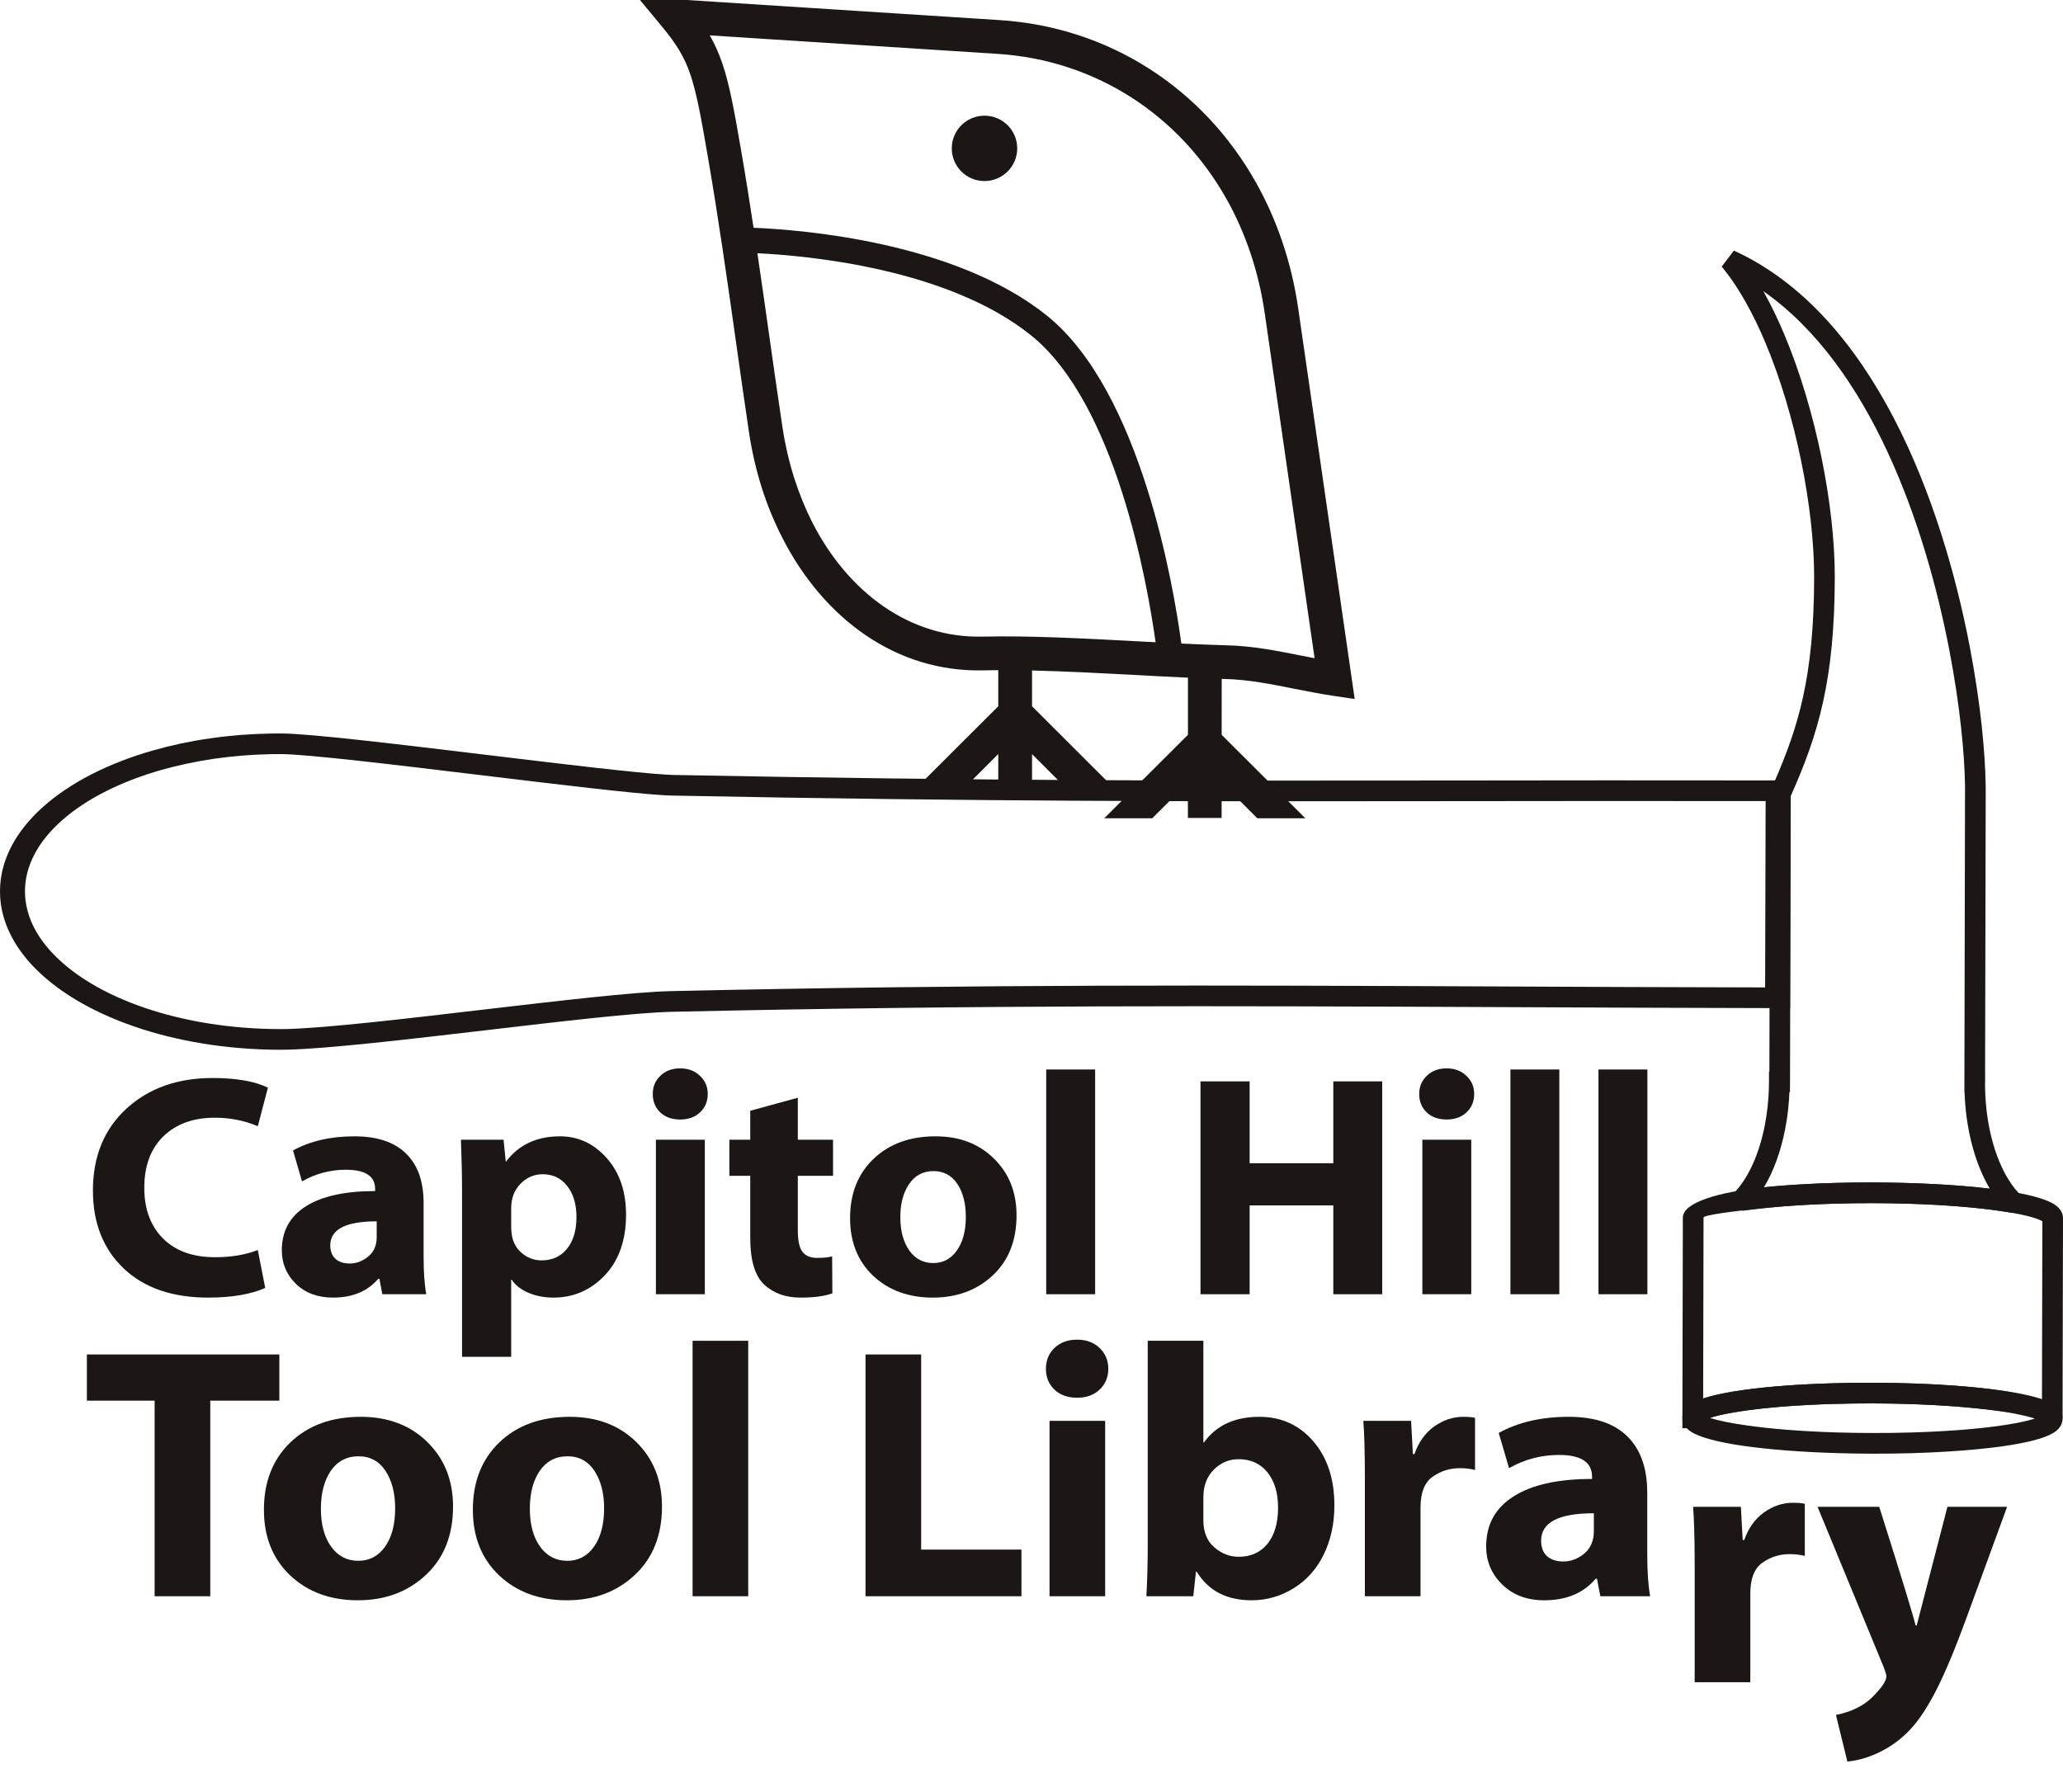 <?xml version="1.0" encoding="UTF-8"?>
<!-- Generated by Pixelmator Pro 3.7 -->
<svg width="480" height="417" viewBox="0 0 480 417" xmlns="http://www.w3.org/2000/svg">
    <g id="surface8670">
        <g id="g4165">
            <g id="use4167">
                <g id="Group">
                    <path id="Path" fill="#1c1714" stroke="none" d="M 59.987 290.904 L 61.709 299.725 C 58.329 301.213 53.906 301.97 48.451 301.97 C 40.099 301.97 33.535 299.712 28.772 295.184 C 23.996 290.63 21.621 284.588 21.621 277.071 C 21.621 269.137 24.205 262.795 29.399 258.019 C 34.579 253.256 41.261 250.868 49.443 250.868 C 54.976 250.868 59.269 251.625 62.335 253.113 L 59.987 262.091 C 56.92 260.773 53.579 260.107 49.965 260.107 C 44.98 260.107 41 261.556 38.011 264.44 C 35.049 267.337 33.574 271.33 33.574 276.445 C 33.574 281.391 35.036 285.319 37.959 288.242 C 40.882 291.139 44.914 292.574 50.069 292.574 C 53.749 292.574 57.063 292.026 59.987 290.904 Z M 59.987 290.904"/>
                </g>
            </g>
        </g>
        <g id="g4169">
            <g id="use4171">
                <g id="g1">
                    <path id="path1" fill="#1c1714" stroke="none" d="M 98.559 279.942 L 98.559 292.418 C 98.559 296.072 98.767 298.995 99.185 301.187 L 88.954 301.187 L 88.276 297.585 L 88.015 297.585 C 85.535 300.508 82.025 301.97 77.471 301.97 C 73.947 301.97 71.076 300.913 68.858 298.786 C 66.666 296.633 65.57 294.023 65.57 290.956 C 65.57 286.506 67.423 283.1 71.155 280.725 C 74.913 278.363 80.289 277.176 87.284 277.176 L 87.284 276.706 C 87.284 273.718 85.013 272.217 80.498 272.217 C 76.805 272.217 73.399 273.131 70.267 274.931 L 68.179 267.728 C 72.146 265.536 76.91 264.44 82.482 264.44 C 87.767 264.44 91.773 265.784 94.487 268.459 C 97.202 271.108 98.559 274.931 98.559 279.942 Z M 87.649 287.876 L 87.649 284.223 C 80.446 284.223 76.844 286.089 76.844 289.808 C 76.844 291.139 77.236 292.183 78.045 292.94 C 78.841 293.67 79.95 294.036 81.386 294.036 C 82.912 294.036 84.335 293.501 85.666 292.418 C 86.984 291.348 87.649 289.834 87.649 287.876 Z M 87.649 287.876"/>
                </g>
            </g>
            <g id="use4173">
                <g id="g2">
                    <path id="path2" fill="#1c1714" stroke="none" d="M 107.506 315.75 L 107.506 277.385 C 107.506 273.705 107.414 269.646 107.245 265.223 L 117.162 265.223 L 117.684 270.39 C 120.633 266.423 124.848 264.44 130.316 264.44 C 134.557 264.44 138.172 266.136 141.173 269.503 C 144.162 272.883 145.662 277.267 145.662 282.657 C 145.662 288.607 144.005 293.331 140.704 296.802 C 137.428 300.247 133.448 301.97 128.75 301.97 C 126.662 301.97 124.744 301.605 123.008 300.874 C 121.26 300.143 119.942 299.125 119.041 297.794 L 118.937 297.794 L 118.937 315.75 Z M 118.937 281.143 L 118.937 285.528 C 118.937 287.067 119.198 288.372 119.72 289.442 C 120.242 290.526 121.077 291.452 122.226 292.209 C 123.374 292.94 124.64 293.305 126.036 293.305 C 128.502 293.305 130.473 292.405 131.934 290.591 C 133.396 288.79 134.127 286.337 134.127 283.231 C 134.127 280.242 133.409 277.841 131.987 276.028 C 130.59 274.188 128.672 273.261 126.245 273.261 C 124.261 273.261 122.539 274.018 121.077 275.506 C 119.642 277.006 118.937 278.885 118.937 281.143 Z M 118.937 281.143"/>
                </g>
            </g>
            <g id="use4175">
                <g id="g3">
                    <path id="path3" fill="#1c1714" stroke="none" d="M 163.991 301.187 L 152.612 301.187 L 152.612 265.223 L 163.991 265.223 Z M 164.67 254.574 C 164.67 256.323 164.07 257.745 162.895 258.854 C 161.708 259.977 160.155 260.525 158.25 260.525 C 156.331 260.525 154.778 259.977 153.604 258.854 C 152.456 257.745 151.881 256.323 151.881 254.574 C 151.881 252.878 152.469 251.468 153.656 250.346 C 154.831 249.198 156.37 248.624 158.25 248.624 C 160.129 248.624 161.656 249.198 162.843 250.346 C 164.057 251.468 164.67 252.878 164.67 254.574 Z M 164.67 254.574"/>
                </g>
            </g>
            <g id="use4177">
                <g id="g4">
                    <path id="path4" fill="#1c1714" stroke="none" d="M 174.562 258.489 L 185.628 255.461 L 185.628 265.223 L 193.824 265.223 L 193.824 273.626 L 185.628 273.626 L 185.628 286.258 C 185.628 288.633 185.968 290.304 186.672 291.269 C 187.403 292.248 188.552 292.731 190.118 292.731 C 191.605 292.731 192.78 292.613 193.615 292.366 L 193.667 300.978 C 191.892 301.631 189.413 301.97 186.255 301.97 C 182.81 301.97 179.991 300.965 177.799 298.942 C 175.633 296.894 174.562 293.279 174.562 288.085 L 174.562 273.626 L 169.708 273.626 L 169.708 265.223 L 174.562 265.223 Z M 174.562 258.489"/>
                </g>
            </g>
        </g>
        <g id="g4179">
            <g id="use4181">
                <g id="g5">
                    <path id="path5" fill="#1c1714" stroke="none" d="M 236.519 282.813 C 236.519 288.699 234.666 293.357 230.986 296.802 C 227.293 300.247 222.647 301.97 217.049 301.97 C 211.411 301.97 206.779 300.287 203.164 296.907 C 199.576 293.501 197.788 289.025 197.788 283.492 C 197.788 277.789 199.589 273.196 203.216 269.712 C 206.87 266.201 211.686 264.44 217.675 264.44 C 223.234 264.44 227.763 266.162 231.247 269.607 C 234.757 273.026 236.519 277.424 236.519 282.813 Z M 209.48 283.231 C 209.48 286.441 210.172 289.025 211.568 291.008 C 212.951 292.966 214.817 293.931 217.153 293.931 C 219.411 293.931 221.238 292.966 222.634 291.008 C 224.017 289.064 224.722 286.454 224.722 283.179 C 224.722 280.047 224.056 277.489 222.738 275.506 C 221.407 273.522 219.567 272.53 217.205 272.53 C 214.765 272.53 212.873 273.548 211.516 275.558 C 210.159 277.541 209.48 280.099 209.48 283.231 Z M 209.48 283.231"/>
                </g>
            </g>
            <g id="use4183">
                <g id="g6">
                    <path id="path6" fill="#1c1714" stroke="none" d="M 243.425 301.187 L 243.425 248.885 L 254.804 248.885 L 254.804 301.187 Z M 243.425 301.187"/>
                </g>
            </g>
            <g id="use4187">
                <g id="g7">
                    <path id="path7" fill="#1c1714" stroke="none" d="M 279.321 251.651 L 290.753 251.651 L 290.753 270.703 L 310.223 270.703 L 310.223 251.651 L 321.602 251.651 L 321.602 301.187 L 310.223 301.187 L 310.223 280.517 L 290.753 280.517 L 290.753 301.187 L 279.321 301.187 Z M 279.321 251.651"/>
                </g>
            </g>
            <g id="use4189">
                <g id="g8">
                    <path id="path8" fill="#1c1714" stroke="none" d="M 342.32 301.187 L 330.941 301.187 L 330.941 265.223 L 342.32 265.223 Z M 342.999 254.574 C 342.999 256.323 342.398 257.745 341.224 258.854 C 340.036 259.977 338.484 260.525 336.578 260.525 C 334.66 260.525 333.107 259.977 331.933 258.854 C 330.784 257.745 330.21 256.323 330.21 254.574 C 330.21 252.878 330.797 251.468 331.985 250.346 C 333.159 249.198 334.699 248.624 336.578 248.624 C 338.457 248.624 339.984 249.198 341.172 250.346 C 342.385 251.468 342.999 252.878 342.999 254.574 Z M 342.999 254.574"/>
                </g>
            </g>
            <g id="use4191">
                <g id="g9">
                    <path id="path9" fill="#1c1714" stroke="none" d="M 351.43 301.187 L 351.43 248.885 L 362.809 248.885 L 362.809 301.187 Z M 351.43 301.187"/>
                </g>
            </g>
            <g id="use4193">
                <g id="g10">
                    <path id="path10" fill="#1c1714" stroke="none" d="M 371.918 301.187 L 371.918 248.885 L 383.298 248.885 L 383.298 301.187 Z M 371.918 301.187"/>
                </g>
            </g>
        </g>
        <g id="g4195">
            <g id="use4197">
                <g id="g11">
                    <path id="path11" fill="#1c1714" stroke="none" d="M 35.976 371.47 L 35.976 325.954 L 20.213 325.954 L 20.213 315.201 L 64.999 315.201 L 64.999 325.954 L 48.922 325.954 L 48.922 371.47 Z M 35.976 371.47"/>
                </g>
            </g>
        </g>
        <g id="g4199">
            <g id="use4201">
                <g id="g12">
                    <path id="path12" fill="#1c1714" stroke="none" d="M 105.409 350.591 C 105.409 357.273 103.295 362.584 99.093 366.512 C 94.878 370.453 89.606 372.41 83.277 372.41 C 76.87 372.41 71.611 370.479 67.513 366.616 C 63.442 362.753 61.406 357.664 61.406 351.322 C 61.406 344.849 63.455 339.63 67.565 335.663 C 71.702 331.696 77.17 329.712 83.956 329.712 C 90.285 329.712 95.439 331.669 99.406 335.558 C 103.399 339.46 105.409 344.471 105.409 350.591 Z M 74.664 351.113 C 74.664 354.741 75.447 357.664 77.013 359.882 C 78.605 362.114 80.732 363.223 83.381 363.223 C 85.952 363.223 88.027 362.127 89.593 359.935 C 91.159 357.716 91.942 354.741 91.942 351.009 C 91.942 347.459 91.185 344.562 89.697 342.292 C 88.197 340.034 86.109 338.899 83.434 338.899 C 80.68 338.899 78.527 340.034 76.961 342.292 C 75.421 344.562 74.664 347.498 74.664 351.113 Z M 74.664 351.113"/>
                </g>
            </g>
            <g id="use4203">
                <g id="g13">
                    <path id="path13" fill="#1c1714" stroke="none" d="M 154.025 350.591 C 154.025 357.273 151.911 362.584 147.709 366.512 C 143.494 370.453 138.222 372.41 131.893 372.41 C 125.486 372.41 120.227 370.479 116.129 366.616 C 112.058 362.753 110.022 357.664 110.022 351.322 C 110.022 344.849 112.071 339.63 116.182 335.663 C 120.318 331.696 125.786 329.712 132.572 329.712 C 138.901 329.712 144.055 331.669 148.022 335.558 C 152.015 339.46 154.025 344.471 154.025 350.591 Z M 123.28 351.113 C 123.28 354.741 124.063 357.664 125.629 359.882 C 127.221 362.114 129.348 363.223 131.998 363.223 C 134.568 363.223 136.643 362.127 138.209 359.935 C 139.775 357.716 140.558 354.741 140.558 351.009 C 140.558 347.459 139.801 344.562 138.313 342.292 C 136.813 340.034 134.725 338.899 132.05 338.899 C 129.296 338.899 127.143 340.034 125.577 342.292 C 124.037 344.562 123.28 347.498 123.28 351.113 Z M 123.28 351.113"/>
                </g>
            </g>
            <g id="use4205">
                <g id="g14">
                    <path id="path14" fill="#1c1714" stroke="none" d="M 161.144 371.47 L 161.144 312.017 L 174.089 312.017 L 174.089 371.47 Z M 161.144 371.47"/>
                </g>
            </g>
            <g id="use4209">
                <g id="g15">
                    <path id="path15" fill="#1c1714" stroke="none" d="M 201.383 371.47 L 201.383 315.201 L 214.328 315.201 L 214.328 360.613 L 237.661 360.613 L 237.661 371.47 Z M 201.383 371.47"/>
                </g>
            </g>
            <g id="use4211">
                <g id="g16">
                    <path id="path16" fill="#1c1714" stroke="none" d="M 257.138 371.47 L 244.193 371.47 L 244.193 330.652 L 257.138 330.652 Z M 257.869 318.542 C 257.869 320.499 257.191 322.117 255.833 323.396 C 254.502 324.649 252.767 325.275 250.614 325.275 C 248.447 325.275 246.699 324.649 245.342 323.396 C 244.011 322.117 243.358 320.499 243.358 318.542 C 243.358 316.597 244.011 314.979 245.342 313.687 C 246.699 312.408 248.447 311.756 250.614 311.756 C 252.767 311.756 254.502 312.408 255.833 313.687 C 257.191 314.979 257.869 316.597 257.869 318.542 Z M 257.869 318.542"/>
                </g>
            </g>
            <g id="use4213">
                <g id="g17">
                    <path id="path17" fill="#1c1714" stroke="none" d="M 267.044 359.204 L 267.044 312.017 L 279.989 312.017 L 279.989 335.663 L 280.146 335.663 C 282.991 331.696 287.297 329.712 293.039 329.712 C 298.115 329.712 302.291 331.617 305.566 335.402 C 308.829 339.199 310.473 344.171 310.473 350.33 C 310.473 354.545 309.651 358.343 308.02 361.709 C 306.375 365.089 304.053 367.712 301.025 369.591 C 297.998 371.47 294.722 372.41 291.212 372.41 C 285.392 372.41 281.138 370.192 278.423 365.729 L 278.267 365.729 L 277.64 371.47 L 266.731 371.47 C 266.94 367.79 267.044 363.693 267.044 359.204 Z M 279.989 348.399 L 279.989 353.775 C 279.989 356.529 280.838 358.63 282.547 360.091 C 284.243 361.553 286.123 362.284 288.184 362.284 C 291.029 362.284 293.274 361.279 294.918 359.256 C 296.549 357.207 297.371 354.402 297.371 350.852 C 297.371 347.446 296.549 344.719 294.918 342.657 C 293.274 340.608 291.029 339.577 288.184 339.577 C 285.953 339.577 284.022 340.4 282.39 342.031 C 280.785 343.675 279.989 345.789 279.989 348.399 Z M 279.989 348.399"/>
                </g>
            </g>
            <g id="use4215">
                <g id="g18">
                    <path id="path18" fill="#1c1714" stroke="none" d="M 317.568 371.47 L 317.568 344.223 C 317.568 338.103 317.438 333.575 317.203 330.652 L 328.321 330.652 L 328.739 338.377 L 329.104 338.377 C 330.07 335.597 331.61 333.457 333.698 331.957 C 335.812 330.469 338.056 329.712 340.431 329.712 C 341.749 329.712 342.676 329.803 343.198 329.973 L 343.198 342.083 C 342.115 341.809 340.953 341.665 339.7 341.665 C 337.299 341.665 335.159 342.344 333.28 343.701 C 331.427 345.032 330.514 347.407 330.514 350.852 L 330.514 371.47 Z M 317.568 371.47"/>
                </g>
            </g>
        </g>
        <g id="g4217">
            <g id="use4219">
                <g id="g19">
                    <path id="path19" fill="#1c1714" stroke="none" d="M 383.265 347.355 L 383.265 361.553 C 383.265 365.663 383.487 368.965 383.944 371.47 L 372.356 371.47 L 371.573 367.399 L 371.259 367.399 C 368.441 370.74 364.448 372.41 359.306 372.41 C 355.3 372.41 352.051 371.196 349.545 368.756 C 347.04 366.329 345.787 363.367 345.787 359.882 C 345.787 354.806 347.901 350.931 352.155 348.242 C 356.396 345.528 362.49 344.171 370.424 344.171 L 370.424 343.649 C 370.424 340.282 367.867 338.586 362.751 338.586 C 358.575 338.586 354.687 339.617 351.111 341.665 L 348.71 333.47 C 353.225 330.965 358.654 329.712 364.996 329.712 C 371.011 329.712 375.553 331.226 378.619 334.253 C 381.712 337.281 383.265 341.652 383.265 347.355 Z M 370.842 356.333 L 370.842 352.157 C 362.66 352.157 358.575 354.284 358.575 358.525 C 358.575 360.065 359.019 361.266 359.932 362.127 C 360.872 362.962 362.138 363.38 363.743 363.38 C 365.478 363.38 367.097 362.779 368.597 361.553 C 370.085 360.3 370.842 358.564 370.842 356.333 Z M 370.842 356.333"/>
                </g>
            </g>
        </g>
        <path id="path4269" fill="#1c1714" stroke="none" d="M 165.141 8.232 C 166.316 10.281 167.268 12.408 168.091 14.835 C 169.748 19.729 170.831 25.693 172.462 35.154 C 173.493 41.117 174.433 47.068 175.333 53.005 C 186.516 53.462 222.233 56.268 243.595 73.454 C 265.492 91.071 273.087 136.6 274.862 149.767 C 278.568 149.937 282.117 150.08 285.406 150.172 C 291.448 150.316 296.981 151.425 302.592 152.534 C 303.688 152.756 304.771 152.965 305.867 153.173 L 294.279 72.984 L 294.266 72.919 L 294.266 72.906 C 293.561 68.012 292.439 63.353 290.964 58.956 C 289.49 54.545 287.65 50.382 285.484 46.507 C 274.405 26.645 254.791 13.987 232.137 12.539 Z M 292.544 190.43 L 284.244 182.117 L 284.231 190.351 L 276.388 190.351 L 276.388 182.13 L 268.089 190.43 L 256.918 190.43 L 276.401 170.999 L 276.401 157.701 C 272.382 157.519 268.258 157.31 264.082 157.075 C 256.057 156.658 247.836 156.214 240.124 156.031 L 240.124 164.357 L 259.58 183.787 L 248.41 183.787 L 240.124 175.488 L 240.124 183.787 L 232.268 183.787 L 232.268 175.475 L 223.968 183.787 L 212.798 183.787 L 232.268 164.357 L 232.268 155.953 C 231.119 155.966 229.997 155.98 228.888 156.005 L 228.731 156.005 C 208.752 156.462 191.775 144.234 182.027 125.156 C 180.135 121.463 178.53 117.561 177.238 113.503 C 175.946 109.418 174.954 105.112 174.276 100.649 L 174.276 100.636 L 174.249 100.466 C 173.27 93.902 172.226 86.529 171.182 79.143 C 169.186 65.037 167.189 50.93 164.697 36.484 C 163.131 27.389 162.1 21.686 160.638 17.367 C 159.255 13.282 157.389 10.255 154.1 6.275 L 148.28 -0.746 L 157.376 -0.159 L 232.632 4.682 C 258.001 6.314 279.95 20.472 292.347 42.683 C 294.748 46.976 296.784 51.582 298.415 56.45 C 300.059 61.317 301.286 66.446 302.056 71.783 L 302.069 71.835 L 302.069 71.862 L 314.44 157.428 L 315.197 162.673 L 309.964 161.89 C 306.95 161.434 304 160.847 301.077 160.272 C 295.727 159.202 290.455 158.158 285.209 158.015 L 284.257 157.988 L 284.243 170.999 L 303.713 190.429 Z M 176.22 58.93 C 177.173 65.324 178.073 71.692 178.974 78.073 C 179.939 84.859 180.892 91.658 182.04 99.318 L 182.067 99.475 C 182.681 103.533 183.581 107.422 184.755 111.141 C 185.943 114.873 187.378 118.37 189.009 121.594 C 197.4 137.997 211.807 148.541 228.589 148.149 L 228.732 148.149 C 239.668 147.901 252.313 148.58 264.488 149.232 L 268.873 149.454 C 266.941 135.609 259.608 93.902 239.903 78.047 C 220.511 62.453 187.953 59.504 176.221 58.93"/>
        <path id="path4271" fill="#1c1714" fill-rule="evenodd" stroke="none" d="M 229.058 26.919 C 233.26 26.919 236.679 30.325 236.679 34.527 C 236.679 38.729 233.26 42.135 229.058 42.135 C 224.856 42.135 221.45 38.729 221.45 34.527 C 221.45 30.325 224.856 26.919 229.058 26.919"/>
        <g id="g4273">
            <g id="use4275">
                <g id="g20">
                    <path id="path20" fill="#1c1714" stroke="none" d="M 394.301 391.472 L 394.301 364.225 C 394.301 358.105 394.171 353.577 393.936 350.654 L 405.054 350.654 L 405.472 358.379 L 405.837 358.379 C 406.803 355.599 408.342 353.459 410.43 351.958 C 412.544 350.471 414.789 349.714 417.164 349.714 C 418.482 349.714 419.408 349.805 419.93 349.975 L 419.93 362.085 C 418.847 361.811 417.686 361.667 416.433 361.667 C 414.032 361.667 411.892 362.346 410.013 363.703 C 408.16 365.034 407.246 367.409 407.246 370.854 L 407.246 391.472 Z M 394.301 391.472"/>
                </g>
            </g>
        </g>
        <g id="g4277">
            <g id="use4279">
                <g id="g21">
                    <path id="path21" fill="#1c1714" stroke="none" d="M 422.888 350.654 L 437.243 350.654 C 442.528 367.357 445.346 376.57 445.699 378.266 L 445.96 378.266 L 453.111 350.654 L 466.996 350.654 L 457.548 376.492 C 455.003 383.46 452.706 388.967 450.658 393.038 C 448.596 397.11 446.547 400.242 444.498 402.434 C 442.436 404.626 440.14 406.349 437.608 407.602 C 435.103 408.88 432.506 409.663 429.831 409.95 L 427.168 399.093 C 430.822 398.363 433.693 396.927 435.781 394.813 C 437.869 392.686 438.913 391.133 438.913 390.115 C 438.913 389.776 438.704 389.058 438.287 387.975 Z M 422.888 350.654"/>
                </g>
            </g>
        </g>
        <path id="path4281" fill="#1c1714" stroke="none" d="M 65.378 175.488 C 64.647 175.488 63.916 175.488 63.172 175.501 C 58.605 175.579 54.142 175.958 49.823 176.571 C 45.556 177.198 41.471 178.072 37.622 179.155 C 18.752 184.519 5.846 195.18 5.807 207.381 C 5.807 207.721 5.82 208.099 5.846 208.517 C 6.003 210.865 6.629 213.162 7.673 215.355 C 8.743 217.573 10.244 219.713 12.149 221.749 C 21.988 232.241 42.006 239.444 65.195 239.483 C 65.652 239.483 66.174 239.483 66.748 239.47 C 75.961 239.235 94.361 237.082 112.421 234.955 C 130.09 232.893 147.459 230.844 156.098 230.648 C 228.614 229.03 284.349 229.278 349.179 229.565 C 368.635 229.656 388.914 229.748 410.694 229.787 L 410.812 186.423 C 383.629 186.384 359.879 186.41 337.721 186.437 C 277.85 186.515 229.593 186.567 156.503 185.145 C 155.85 185.132 155.198 185.106 154.558 185.067 C 147.068 184.636 129.999 182.574 112.591 180.473 C 92.26 178.02 71.433 175.501 65.378 175.488 Z M 63.055 170.699 C 63.812 170.685 64.582 170.685 65.378 170.685 C 71.942 170.685 92.925 173.23 113.413 175.696 C 130.717 177.784 147.681 179.833 154.937 180.264 C 155.68 180.303 156.255 180.329 156.633 180.342 L 156.646 180.342 C 229.724 181.764 277.929 181.699 337.721 181.634 C 360.662 181.607 385.313 181.569 413.722 181.62 L 416.632 181.634 L 416.632 184.035 L 416.501 232.188 L 416.501 234.602 L 413.604 234.602 C 390.676 234.563 369.471 234.458 349.153 234.367 C 284.401 234.093 228.719 233.845 156.229 235.463 C 148.007 235.646 130.769 237.668 113.217 239.73 C 95.026 241.857 76.522 244.037 66.905 244.272 C 66.318 244.285 65.756 244.298 65.195 244.298 C 40.192 244.246 18.426 236.299 7.542 224.685 C 5.324 222.323 3.549 219.791 2.27 217.129 C 0.979 214.441 0.222 211.635 0.039 208.764 C 0.012 208.334 -5.3e-05 207.877 -5.3e-05 207.381 C 0.039 192.987 14.537 180.617 35.73 174.601 C 39.853 173.426 44.238 172.487 48.818 171.834 C 53.346 171.169 58.109 170.79 63.055 170.699"/>
        <path id="path4283" fill="#1c1714" stroke="none" d="M 457.059 251.854 L 457.203 184.127 C 457.203 183.722 457.203 183.305 457.203 182.861 C 457.15 179.22 456.863 174.561 456.276 169.185 C 455.689 163.848 454.801 157.793 453.562 151.346 C 447.977 122.246 435.214 85.185 410.277 67.764 L 410.433 68.051 C 412.104 71.026 413.683 74.315 415.157 77.825 C 422.491 95.246 426.941 117.691 426.902 134.46 C 426.875 146.361 425.923 155.405 424.187 163.287 C 422.439 171.208 419.933 177.876 416.762 185.001 L 416.632 185.314 L 416.488 251.749 L 416.475 254.163 L 416.344 254.163 C 416.292 255.507 416.2 256.799 416.057 258.065 C 415.887 259.722 415.639 261.314 415.339 262.828 C 414.334 268.009 412.625 272.615 410.42 276.308 C 411.281 276.217 412.103 276.138 412.899 276.06 C 419.45 275.486 427.293 275.16 435.788 275.173 L 435.801 275.173 L 437.054 275.186 C 438.92 275.2 440.734 275.225 442.469 275.264 C 444.296 275.317 446.032 275.369 447.676 275.447 C 453.366 275.682 458.546 276.087 462.97 276.622 C 462.592 275.969 462.213 275.291 461.848 274.56 C 459.121 269.131 457.372 262.058 457.098 254.255 L 457.059 254.255 Z M 462.018 184.127 L 461.874 249.44 L 461.888 249.44 L 461.874 251.854 L 461.861 251.971 C 461.847 259.905 463.479 267.096 466.154 272.42 C 466.65 273.425 467.224 274.39 467.837 275.304 C 468.425 276.178 469.051 276.961 469.677 277.653 C 469.847 277.835 470.017 277.992 470.16 278.136 L 468.059 282.233 C 462.839 281.307 455.675 280.602 447.467 280.25 C 445.745 280.171 444.048 280.119 442.365 280.08 C 440.59 280.028 438.815 280.002 437.041 279.989 L 435.775 279.989 C 427.567 279.975 419.841 280.302 413.317 280.876 C 411.92 280.994 410.668 281.124 409.584 281.241 C 408.371 281.372 407.249 281.515 406.205 281.659 L 405.409 281.776 L 403.36 277.705 C 406.674 274.364 409.271 268.753 410.615 261.902 C 410.889 260.479 411.111 259.018 411.268 257.556 C 411.438 256.03 411.542 254.49 411.568 252.95 C 411.581 252.532 411.595 252.128 411.595 251.749 L 411.595 249.335 L 411.686 249.335 L 411.829 184.035 L 411.829 181.621 L 412.991 181.621 C 415.757 175.253 417.963 169.224 419.503 162.243 C 421.16 154.7 422.073 145.983 422.099 134.46 C 422.126 118.266 417.832 96.551 410.733 79.691 C 409.35 76.403 407.849 73.297 406.231 70.413 C 404.652 67.595 402.995 65.05 401.246 62.858 C 401.037 62.597 400.816 62.323 400.581 62.049 L 403.425 58.316 C 436.088 73.232 451.865 116.974 458.299 150.446 C 459.551 157.01 460.465 163.195 461.065 168.676 C 461.652 174.157 461.953 178.959 462.005 182.796 C 462.018 183.252 462.018 183.696 462.018 184.127"/>
        <path id="path4285" fill="#1c1714" stroke="none" d="M 475.106 325.923 L 475.198 284.203 C 473.697 283.316 470.095 282.468 465.019 281.75 C 459.408 280.954 452.191 280.367 444.153 280.119 C 441.426 280.041 438.633 279.988 435.788 279.988 C 432.943 279.975 430.138 280.015 427.423 280.093 C 424.592 280.158 421.799 280.288 419.085 280.445 C 416.397 280.602 413.904 280.797 411.633 281.019 C 402.381 281.933 396.365 282.807 396.365 283.342 L 396.274 325.453 C 398.597 324.67 401.846 323.991 405.8 323.456 C 411.412 322.673 418.615 322.125 426.654 321.903 C 429.551 321.812 432.565 321.773 435.684 321.786 C 438.829 321.786 441.843 321.838 444.727 321.942 C 447.742 322.033 450.56 322.177 453.157 322.347 C 455.819 322.516 458.351 322.738 460.726 322.986 C 466.794 323.626 471.753 324.63 475.106 325.922 Z M 480 283.525 L 479.896 330.125 L 475.094 330.125 C 475.094 329.616 469.247 328.715 460.23 327.776 C 457.973 327.541 455.506 327.332 452.857 327.149 C 450.169 326.98 447.389 326.836 444.584 326.745 C 441.687 326.654 438.711 326.601 435.684 326.588 C 432.656 326.588 429.668 326.627 426.784 326.706 C 418.941 326.928 411.921 327.463 406.44 328.22 C 401.377 328.911 397.788 329.746 396.261 330.634 L 396.248 332.356 L 391.446 332.356 L 391.446 329.942 L 391.55 283.342 C 391.563 279.962 399.288 277.405 411.15 276.23 C 413.565 275.995 416.122 275.8 418.797 275.643 C 421.42 275.486 424.278 275.356 427.306 275.278 C 430.033 275.212 432.865 275.173 435.788 275.173 C 438.724 275.187 441.569 275.239 444.283 275.317 C 452.57 275.578 459.956 276.165 465.697 276.974 C 471.726 277.836 476.124 278.997 478.108 280.354 C 479.347 281.202 480 282.259 480 283.525"/>
        <path id="path4287" fill="#1c1714" stroke="none" d="M 477.834 326.849 C 479.191 327.711 479.909 328.807 479.896 330.125 C 479.896 331.521 479.113 332.656 477.612 333.544 C 475.537 334.77 471.283 335.84 465.554 336.623 C 459.943 337.393 452.74 337.941 444.701 338.176 C 441.804 338.254 438.79 338.294 435.658 338.294 C 432.735 338.28 429.89 338.242 427.176 338.15 C 418.889 337.902 411.49 337.302 405.761 336.493 C 399.732 335.632 395.322 334.47 393.351 333.113 C 392.098 332.265 391.446 331.208 391.446 329.942 C 391.459 328.624 392.177 327.528 393.534 326.667 C 395.57 325.375 399.915 324.265 405.8 323.456 C 411.412 322.673 418.615 322.125 426.654 321.904 C 429.551 321.812 432.565 321.773 435.684 321.786 C 449.673 321.813 462.083 322.791 469.821 324.278 C 471.596 324.618 473.162 324.996 474.467 325.401 C 475.876 325.831 477.025 326.327 477.834 326.849 Z M 473.449 330.125 C 473.318 330.073 473.188 330.033 473.045 329.994 C 471.935 329.655 470.552 329.328 468.908 329.002 C 461.418 327.567 449.334 326.614 435.684 326.588 C 432.656 326.588 429.668 326.627 426.784 326.706 C 418.941 326.927 411.921 327.463 406.44 328.219 C 402.695 328.741 399.759 329.329 397.866 329.955 C 399.745 330.594 402.695 331.195 406.44 331.717 C 412.051 332.526 419.255 333.1 427.306 333.348 C 430.033 333.426 432.826 333.479 435.658 333.479 C 438.698 333.492 441.687 333.452 444.571 333.361 C 452.413 333.139 459.434 332.604 464.915 331.848 C 468.608 331.339 471.531 330.751 473.449 330.125"/>
    </g>
</svg>
